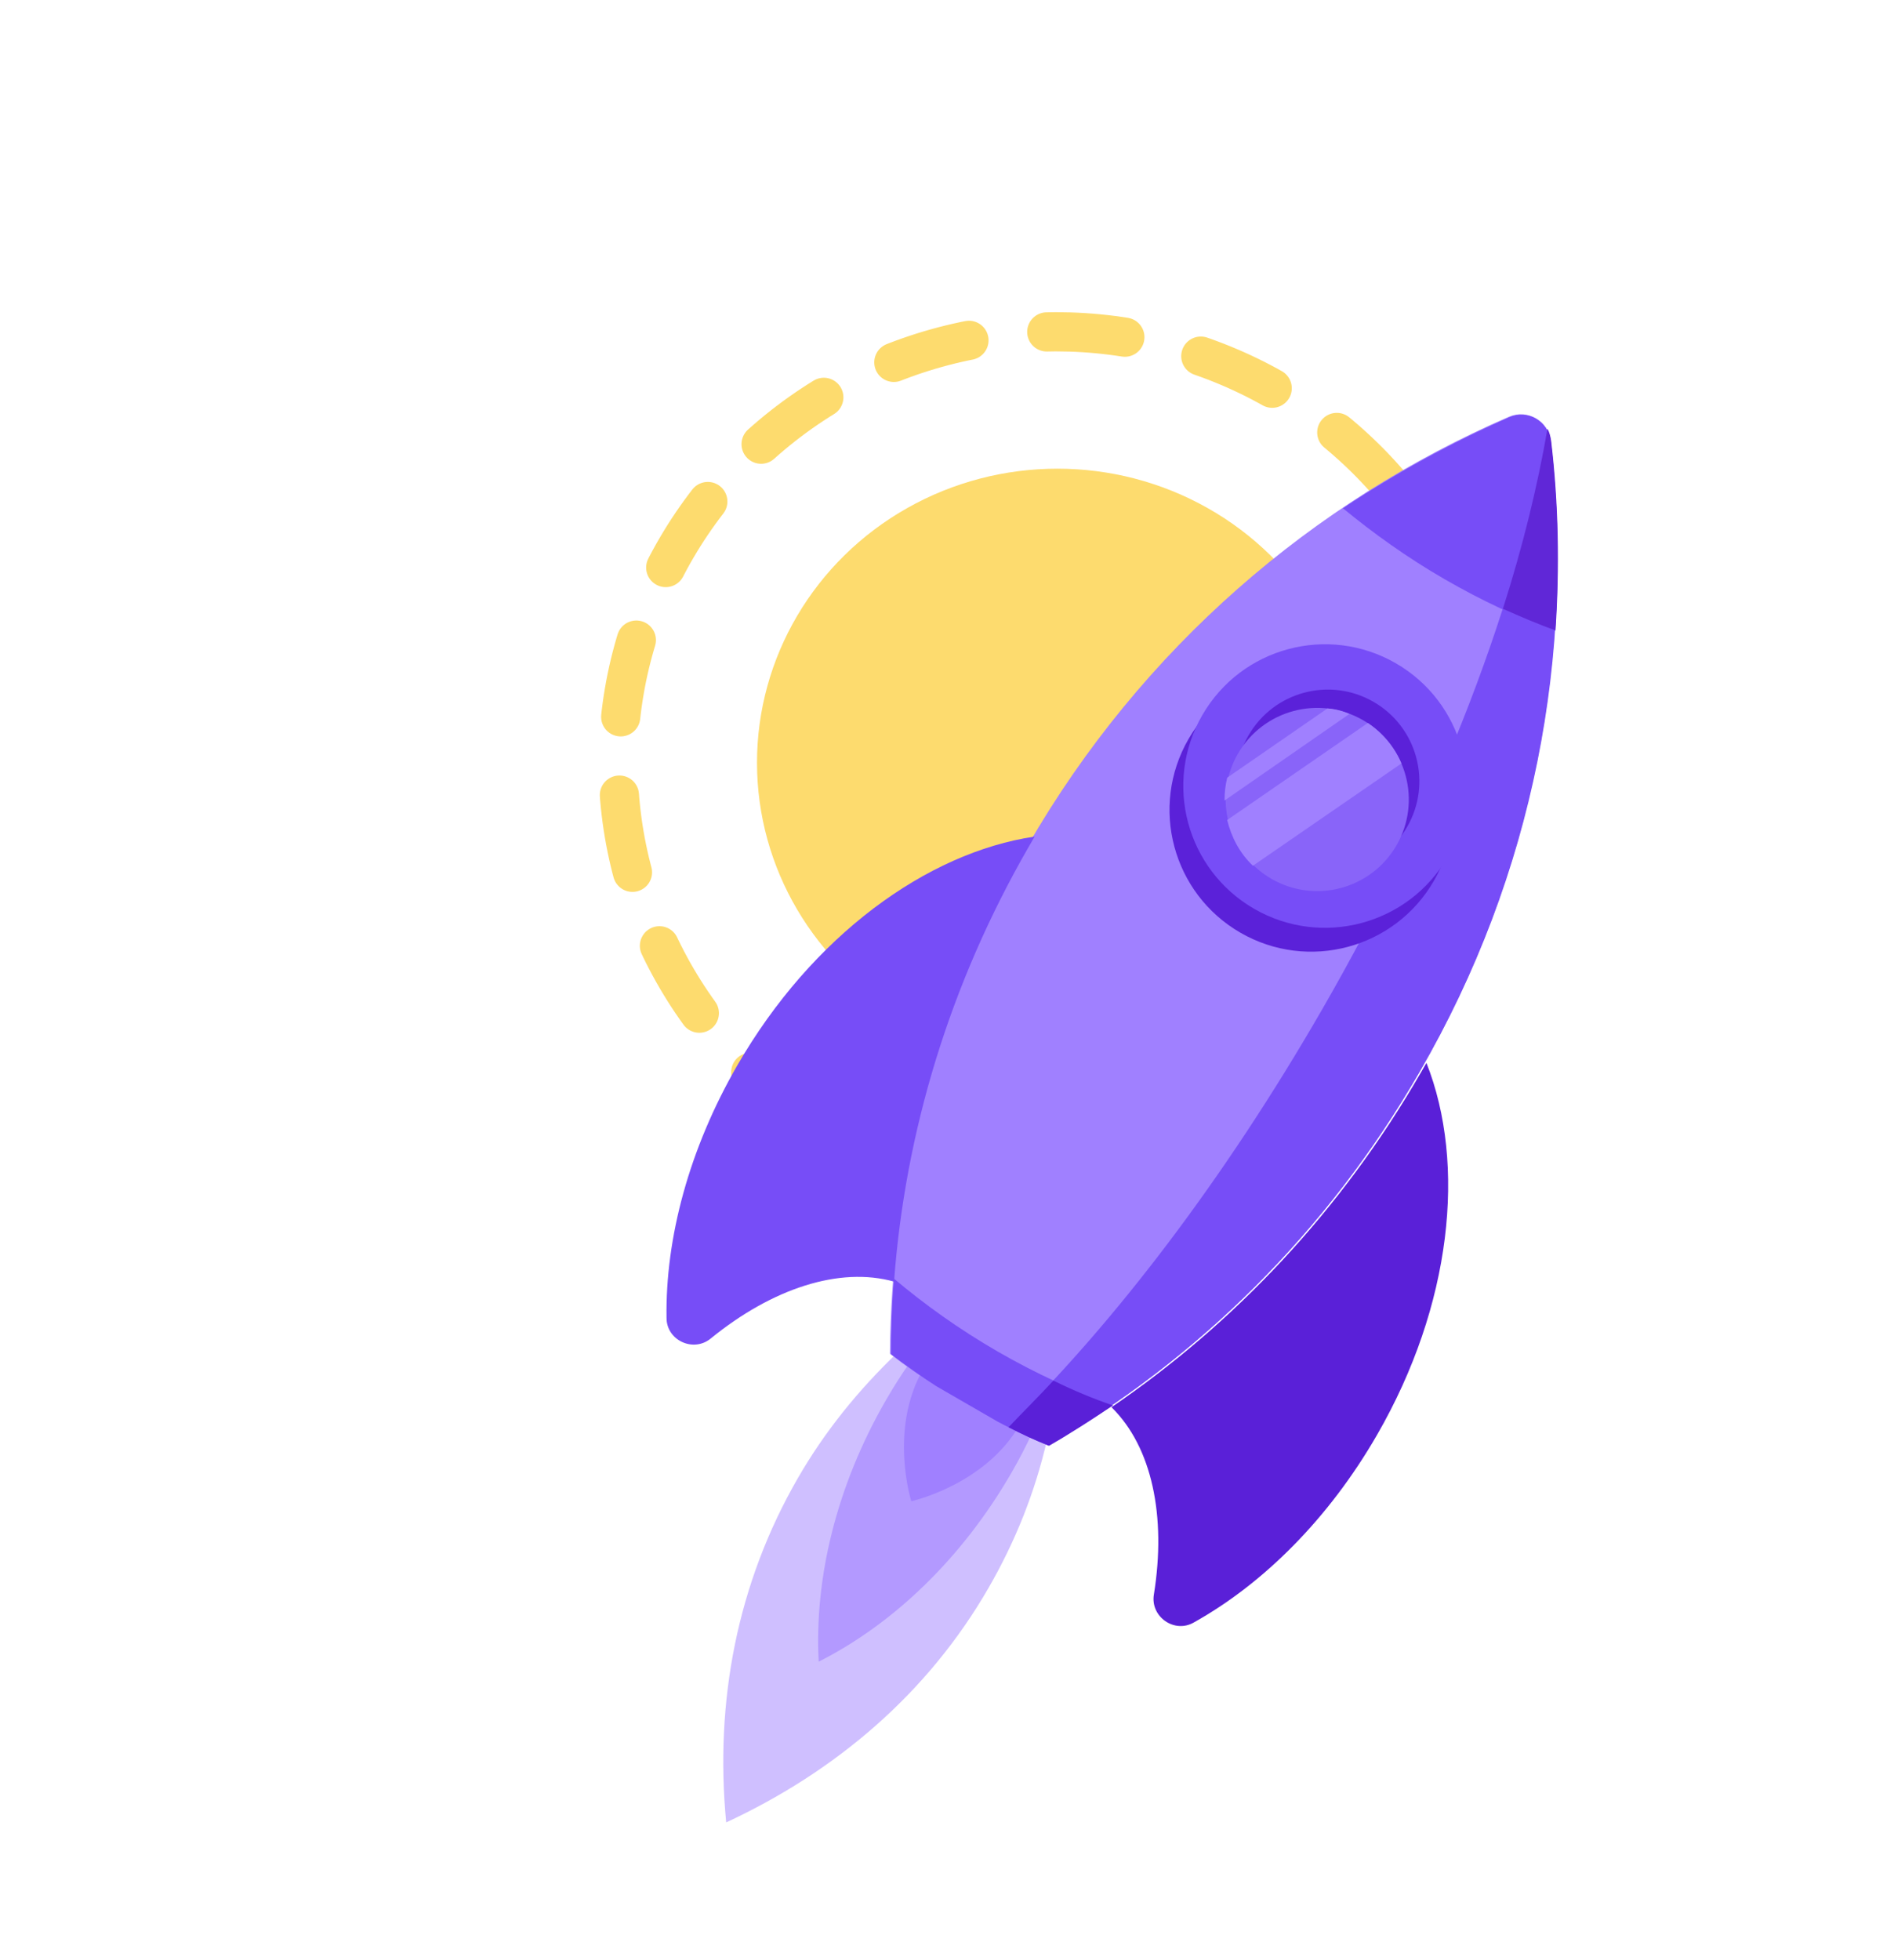 <svg width="145" height="150" viewBox="0 0 145 150" fill="none" xmlns="http://www.w3.org/2000/svg">
<ellipse cx="80.827" cy="58.389" rx="33.5" ry="33" stroke="#FDDB6E" stroke-width="3" stroke-linecap="round" stroke-linejoin="round" stroke-dasharray="6 6 6 6 6 6"/>
<ellipse cx="80.954" cy="58.365" rx="23" ry="22.5" fill="#FDDB6E"/>
<path opacity="0.5" d="M68.641 103.572C65.723 106.374 63.162 109.51 61.084 113.109C56.445 121.144 54.709 130.177 55.595 139.46C64.03 135.54 71.032 129.565 75.671 121.53C77.748 117.932 79.239 114.177 80.151 110.217L68.641 103.572Z" fill="#A080FF"/>
<path opacity="0.6" d="M69.713 104.191C69.053 105.11 68.418 106.117 67.823 107.147C63.993 113.781 62.338 120.865 62.678 127.159C68.313 124.314 73.607 119.332 77.437 112.698C78.032 111.667 78.554 110.669 79.052 109.583L69.713 104.191Z" fill="#A080FF"/>
<path d="M70.688 104.754C68.016 109.382 69.767 114.88 69.767 114.88C69.767 114.88 75.405 113.648 78.077 109.02L70.688 104.754Z" fill="#A080FF"/>
<path d="M71.722 106.102L76.447 108.83C77.735 109.518 79.031 110.065 80.277 110.601C91.726 103.935 101.583 94.316 108.68 82.023C117.451 66.832 120.564 49.895 118.692 33.725C118.514 32.193 116.934 31.282 115.519 31.893C100.542 38.391 87.446 49.527 78.684 64.704C71.587 76.997 68.226 90.367 68.136 103.592C69.329 104.537 70.483 105.331 71.722 106.102Z" fill="#A080FF"/>
<path d="M118.725 33.762C118.668 33.418 118.6 33.122 118.446 32.85C116.388 45.36 110.453 61.254 101.175 77.323C93.729 90.221 85.316 101.24 77.171 109.193C78.225 109.746 79.256 110.213 80.269 110.615C91.718 103.948 101.575 94.329 108.673 82.037C117.484 66.87 120.581 49.96 118.725 33.762Z" fill="#774DF7"/>
<path d="M85.174 107.513C82.294 106.473 79.32 105.123 76.381 103.426C73.442 101.729 70.798 99.836 68.445 97.855C68.281 99.756 68.213 101.713 68.218 103.639C69.306 104.45 70.491 105.317 71.668 106.07L76.392 108.798C77.68 109.486 78.976 110.033 80.222 110.57C81.924 109.684 83.585 108.647 85.174 107.513Z" fill="#774DF7"/>
<path d="M110.582 44.315C113.438 45.965 116.279 47.293 119.062 48.277C119.383 43.408 119.296 38.578 118.725 33.762C118.547 32.231 116.968 31.319 115.553 31.93C111.138 33.868 106.862 36.198 102.814 38.896C105.123 40.797 107.725 42.666 110.582 44.315Z" fill="#774DF7"/>
<path d="M94.96 71.373C100.148 74.368 106.783 72.591 109.778 67.402C112.774 62.214 110.996 55.579 105.808 52.584C100.619 49.588 93.985 51.366 90.989 56.554C87.994 61.743 89.771 68.377 94.96 71.373Z" fill="#5B21D9"/>
<path d="M96.014 69.546C101.203 72.542 107.837 70.764 110.833 65.575C113.829 60.387 112.051 53.752 106.862 50.757C101.674 47.761 95.039 49.539 92.044 54.727C89.048 59.916 90.826 66.55 96.014 69.546Z" fill="#774DF7"/>
<path d="M98.147 65.851C101.5 67.787 105.788 66.638 107.723 63.285C109.659 59.933 108.51 55.645 105.157 53.71C101.805 51.774 97.517 52.923 95.582 56.276C93.646 59.628 94.795 63.916 98.147 65.851Z" fill="#5B21D9"/>
<path d="M78.78 64.76C78.915 64.526 79.073 64.252 79.208 64.018C70.956 65.242 62.168 71.614 56.443 81.531C52.748 87.931 50.939 94.743 51.028 100.838C51.016 102.571 53.083 103.526 54.414 102.427C59.113 98.602 64.267 96.908 68.445 98.075C69.285 86.693 72.682 75.322 78.78 64.76Z" fill="#774DF7"/>
<path d="M108.777 82.079C108.912 81.845 109.07 81.57 109.205 81.337C112.271 89.095 111.147 99.892 105.421 109.808C101.726 116.209 96.731 121.181 91.408 124.152C89.913 125.028 88.052 123.716 88.339 122.013C89.302 116.032 88.193 110.721 85.092 107.686C94.516 101.26 102.679 92.641 108.777 82.079Z" fill="#5A20D8"/>
<path d="M97.339 67.252C100.692 69.188 104.979 68.039 106.915 64.686C108.85 61.334 107.702 57.047 104.349 55.111C100.996 53.175 96.709 54.324 94.773 57.677C92.837 61.029 93.986 65.317 97.339 67.252Z" fill="#8964F9"/>
<path d="M101.624 54.215L93.952 59.51C93.82 60.056 93.743 60.635 93.748 61.26L103.304 54.636C102.814 54.407 102.226 54.252 101.624 54.215Z" fill="#A080FF"/>
<path d="M107.291 58.421C106.761 57.181 105.881 56.105 104.72 55.325L93.95 62.75C94.263 64.048 94.912 65.302 95.921 66.251L107.291 58.421Z" fill="#A080FF"/>
<path d="M115.057 46.587C116.399 47.18 117.742 47.772 119.086 48.236C119.406 43.367 119.32 38.537 118.749 33.721C118.692 33.377 118.624 33.081 118.47 32.809C117.729 37.106 116.605 41.749 115.057 46.587Z" fill="#6027D7"/>
<path d="M80.645 105.65C79.483 106.902 78.327 108.047 77.213 109.217C78.267 109.77 79.297 110.237 80.311 110.639C81.981 109.681 83.601 108.62 85.207 107.551C83.647 107.017 82.143 106.386 80.645 105.65Z" fill="#5A20D8"/>
</svg>

